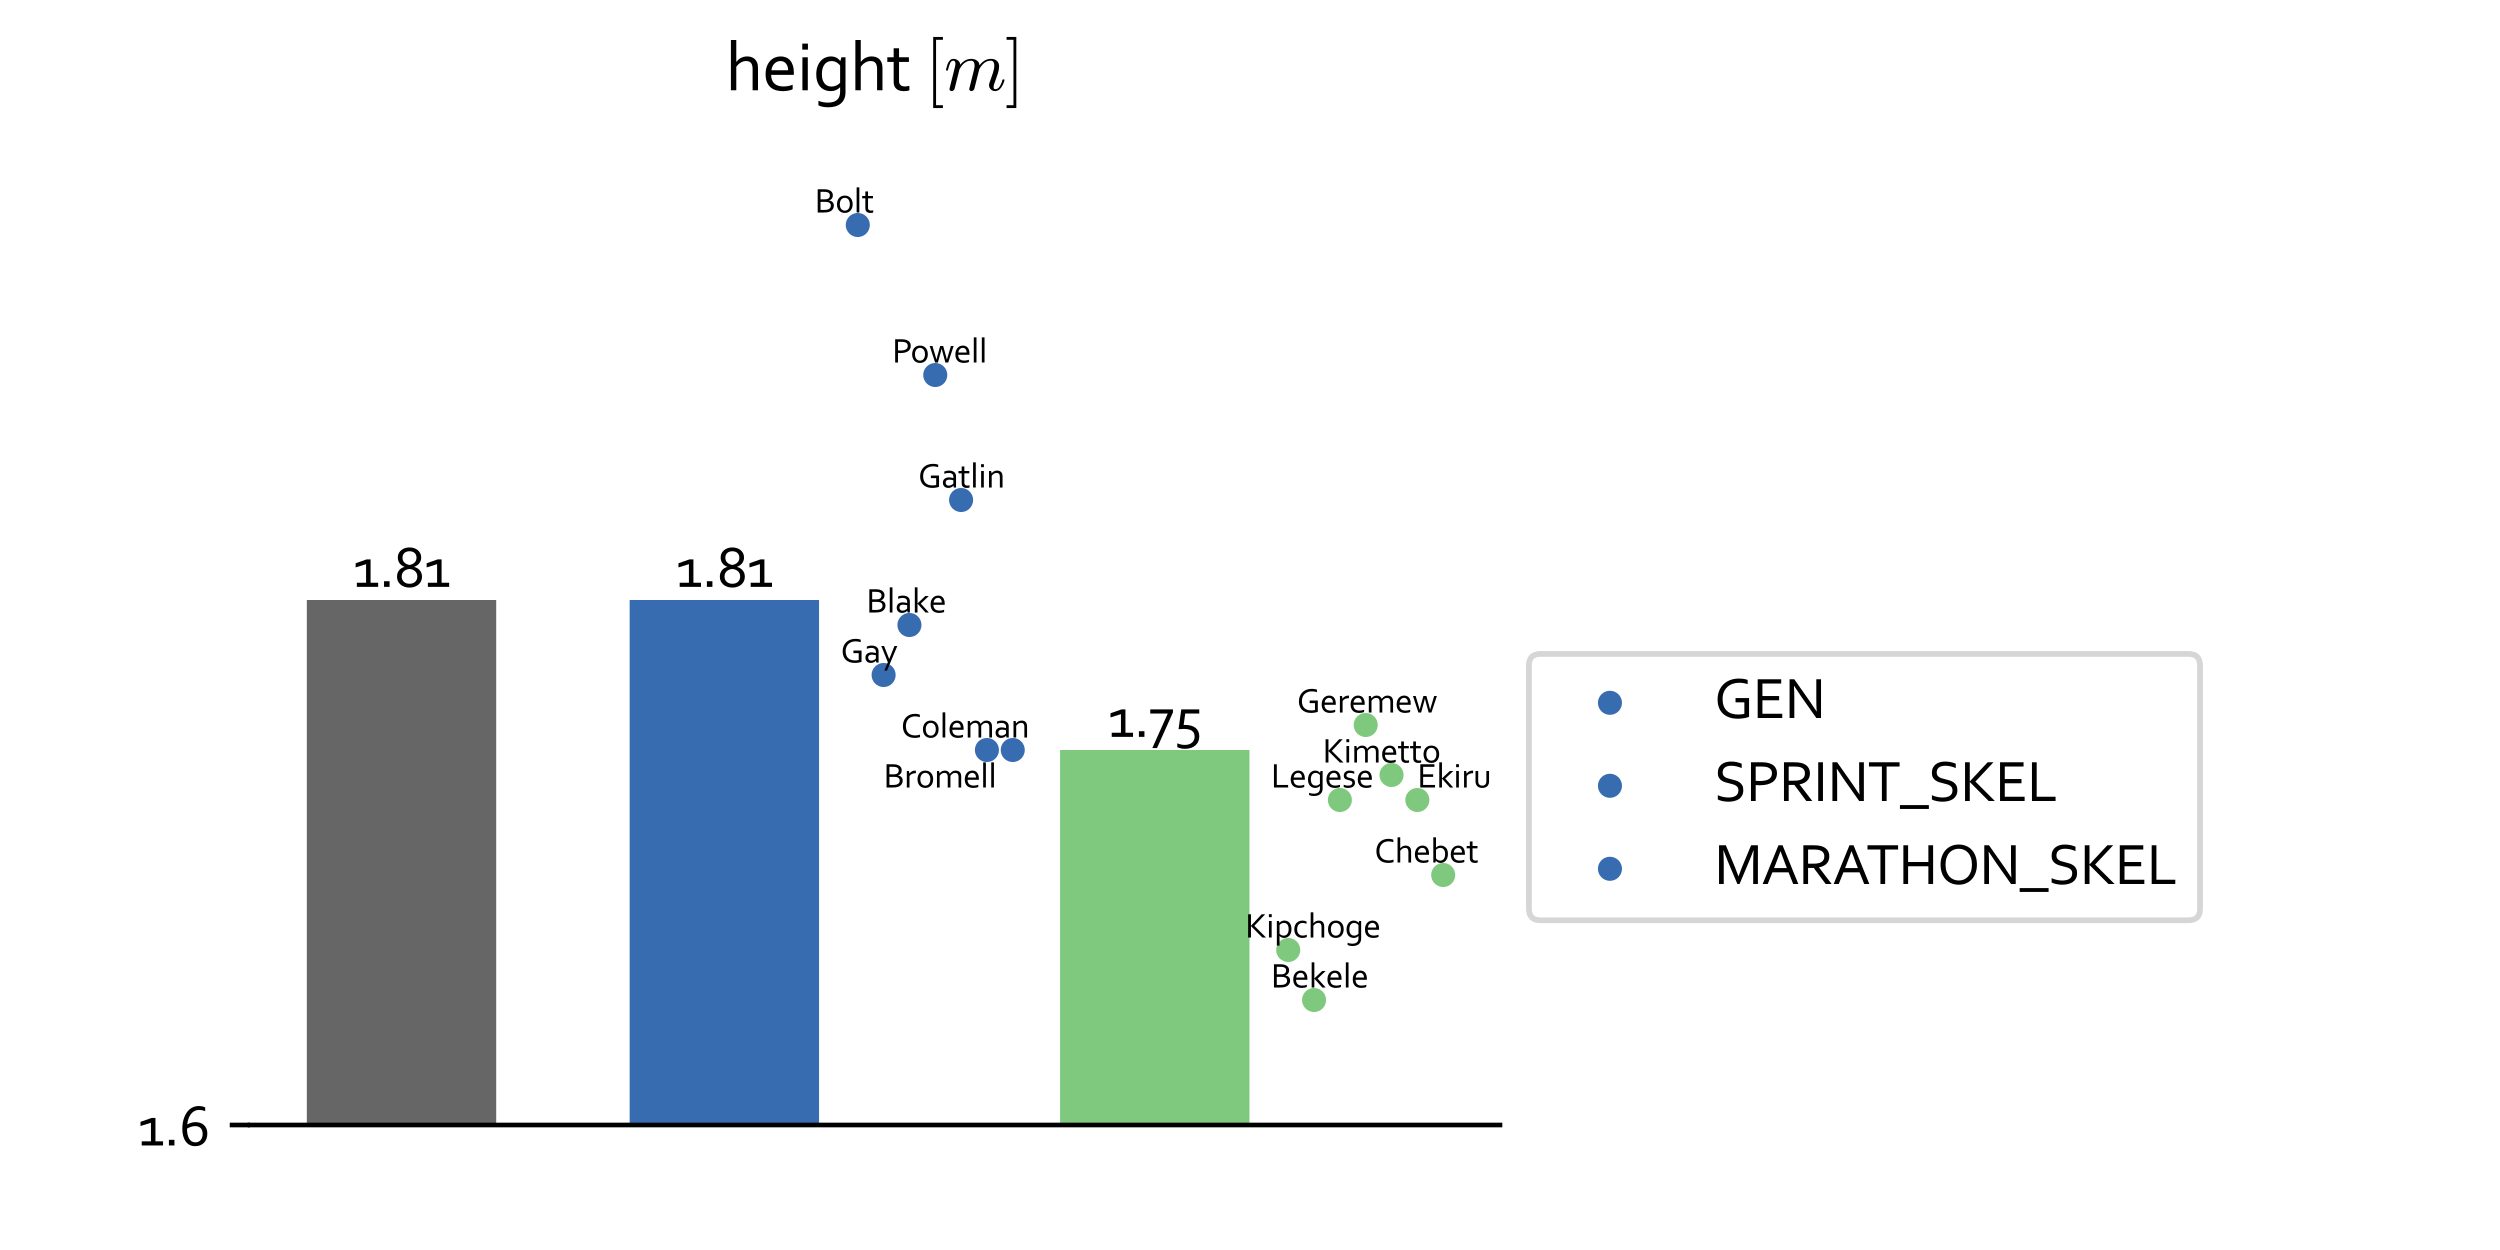 <?xml version="1.0" encoding="utf-8" standalone="no"?>
<!DOCTYPE svg PUBLIC "-//W3C//DTD SVG 1.1//EN"
  "http://www.w3.org/Graphics/SVG/1.1/DTD/svg11.dtd">
<svg xmlns:xlink="http://www.w3.org/1999/xlink" width="432pt" height="216pt" viewBox="0 0 432 216" xmlns="http://www.w3.org/2000/svg" version="1.1">
 <defs>
  <style type="text/css">*{stroke-linejoin: round; stroke-linecap: butt}</style>
 </defs>
 <g id="figure_1">
  <g id="patch_1">
   <path d="M 0 216 
L 432 216 
L 432 0 
L 0 0 
z
" style="fill: #ffffff"/>
  </g>
  <g id="axes_1">
   <g id="patch_2">
    <path d="M 43.2 194.4 
L 259.2 194.4 
L 259.2 21.6 
L 43.2 21.6 
z
" style="fill: #ffffff"/>
   </g>
   <g id="patch_3">
    <path d="M 53.018 885.6 
L 85.745 885.6 
L 85.745 103.68 
L 53.018 103.68 
z
" clip-path="url(#p94daa6c962)" style="fill: #666666"/>
   </g>
   <g id="patch_4">
    <path d="M 108.803 885.6 
L 141.531 885.6 
L 141.531 103.68 
L 108.803 103.68 
z
" clip-path="url(#p94daa6c962)" style="fill: #386cb0"/>
   </g>
   <g id="patch_5">
    <path d="M 183.183 885.6 
L 215.911 885.6 
L 215.911 129.6 
L 183.183 129.6 
z
" clip-path="url(#p94daa6c962)" style="fill: #7fc97f"/>
   </g>
   <g id="PathCollection_1">
    <defs>
     <path id="m677dea4d1e" d="M 0 1.581 
C 0.419 1.581 0.822 1.415 1.118 1.118 
C 1.415 0.822 1.581 0.419 1.581 0 
C 1.581 -0.419 1.415 -0.822 1.118 -1.118 
C 0.822 -1.415 0.419 -1.581 0 -1.581 
C -0.419 -1.581 -0.822 -1.415 -1.118 -1.118 
C -1.415 -0.822 -1.581 -0.419 -1.581 0 
C -1.581 0.419 -1.415 0.822 -1.118 1.118 
C -0.822 1.415 -0.419 1.581 0 1.581 
z
" style="stroke: #386cb0"/>
    </defs>
    <g clip-path="url(#p94daa6c962)">
     <use xlink:href="#m677dea4d1e" x="148.225" y="38.88" style="fill: #386cb0; stroke: #386cb0"/>
    </g>
   </g>
   <g id="PathCollection_2">
    <g clip-path="url(#p94daa6c962)">
     <use xlink:href="#m677dea4d1e" x="152.688" y="116.64" style="fill: #386cb0; stroke: #386cb0"/>
    </g>
   </g>
   <g id="PathCollection_3">
    <g clip-path="url(#p94daa6c962)">
     <use xlink:href="#m677dea4d1e" x="157.15" y="108" style="fill: #386cb0; stroke: #386cb0"/>
    </g>
   </g>
   <g id="PathCollection_4">
    <g clip-path="url(#p94daa6c962)">
     <use xlink:href="#m677dea4d1e" x="161.613" y="64.8" style="fill: #386cb0; stroke: #386cb0"/>
    </g>
   </g>
   <g id="PathCollection_5">
    <g clip-path="url(#p94daa6c962)">
     <use xlink:href="#m677dea4d1e" x="166.076" y="86.4" style="fill: #386cb0; stroke: #386cb0"/>
    </g>
   </g>
   <g id="PathCollection_6">
    <g clip-path="url(#p94daa6c962)">
     <use xlink:href="#m677dea4d1e" x="170.539" y="129.6" style="fill: #386cb0; stroke: #386cb0"/>
    </g>
   </g>
   <g id="PathCollection_7">
    <g clip-path="url(#p94daa6c962)">
     <use xlink:href="#m677dea4d1e" x="175.002" y="129.6" style="fill: #386cb0; stroke: #386cb0"/>
    </g>
   </g>
   <g id="PathCollection_8">
    <defs>
     <path id="m5823c706e9" d="M 0 1.581 
C 0.419 1.581 0.822 1.415 1.118 1.118 
C 1.415 0.822 1.581 0.419 1.581 0 
C 1.581 -0.419 1.415 -0.822 1.118 -1.118 
C 0.822 -1.415 0.419 -1.581 0 -1.581 
C -0.419 -1.581 -0.822 -1.415 -1.118 -1.118 
C -1.415 -0.822 -1.581 -0.419 -1.581 0 
C -1.581 0.419 -1.415 0.822 -1.118 1.118 
C -0.822 1.415 -0.419 1.581 0 1.581 
z
" style="stroke: #7fc97f"/>
    </defs>
    <g clip-path="url(#p94daa6c962)">
     <use xlink:href="#m5823c706e9" x="222.605" y="164.16" style="fill: #7fc97f; stroke: #7fc97f"/>
    </g>
   </g>
   <g id="PathCollection_9">
    <g clip-path="url(#p94daa6c962)">
     <use xlink:href="#m5823c706e9" x="227.068" y="172.8" style="fill: #7fc97f; stroke: #7fc97f"/>
    </g>
   </g>
   <g id="PathCollection_10">
    <g clip-path="url(#p94daa6c962)">
     <use xlink:href="#m5823c706e9" x="231.531" y="138.24" style="fill: #7fc97f; stroke: #7fc97f"/>
    </g>
   </g>
   <g id="PathCollection_11">
    <g clip-path="url(#p94daa6c962)">
     <use xlink:href="#m5823c706e9" x="235.993" y="125.28" style="fill: #7fc97f; stroke: #7fc97f"/>
    </g>
   </g>
   <g id="PathCollection_12">
    <g clip-path="url(#p94daa6c962)">
     <use xlink:href="#m5823c706e9" x="240.456" y="133.92" style="fill: #7fc97f; stroke: #7fc97f"/>
    </g>
   </g>
   <g id="PathCollection_13">
    <g clip-path="url(#p94daa6c962)">
     <use xlink:href="#m5823c706e9" x="244.919" y="138.24" style="fill: #7fc97f; stroke: #7fc97f"/>
    </g>
   </g>
   <g id="PathCollection_14">
    <g clip-path="url(#p94daa6c962)">
     <use xlink:href="#m5823c706e9" x="249.382" y="151.2" style="fill: #7fc97f; stroke: #7fc97f"/>
    </g>
   </g>
   <g id="matplotlib.axis_1"/>
   <g id="matplotlib.axis_2">
    <g id="ytick_1">
     <g id="line2d_1">
      <defs>
       <path id="mbfd9e0dc80" d="M 0 0 
L -3.5 0 
" style="stroke: #000000; stroke-width: 0.8"/>
      </defs>
      <g>
       <use xlink:href="#mbfd9e0dc80" x="43.2" y="194.4" style="stroke: #000000; stroke-width: 0.8"/>
      </g>
     </g>
     <g id="text_1">
      <!-- 1.6 -->
      <g transform="translate(23.831 197.935)scale(0.1 -0.1)">
       <defs>
        <path id="Corbel-31" d="M 1409 447 
L 1409 2453 
L 281 2100 
L 281 2550 
L 1475 2969 
L 1894 2969 
L 1894 447 
L 2713 447 
L 2713 0 
L 413 0 
L 413 447 
L 1409 447 
z
" transform="scale(0.016)"/>
        <path id="Corbel-2e" d="M 547 0 
L 547 609 
L 1144 609 
L 1144 0 
L 547 0 
z
" transform="scale(0.016)"/>
        <path id="Corbel-36" d="M 1763 2519 
Q 2041 2519 2277 2439 
Q 2513 2359 2683 2203 
Q 2853 2047 2948 1817 
Q 3044 1588 3044 1288 
Q 3044 988 2955 736 
Q 2866 484 2697 304 
Q 2528 125 2284 23 
Q 2041 -78 1731 -78 
Q 1403 -78 1145 53 
Q 888 184 709 428 
Q 531 672 437 1019 
Q 344 1366 344 1797 
Q 344 2128 395 2439 
Q 447 2750 548 3023 
Q 650 3297 798 3523 
Q 947 3750 1144 3914 
Q 1341 4078 1584 4168 
Q 1828 4259 2116 4259 
Q 2353 4256 2525 4212 
Q 2697 4169 2813 4113 
L 2813 3706 
Q 2688 3756 2513 3797 
Q 2338 3838 2150 3838 
Q 1925 3838 1714 3745 
Q 1503 3653 1331 3461 
Q 1159 3269 1039 2973 
Q 919 2678 872 2272 
L 884 2272 
Q 1081 2384 1312 2451 
Q 1544 2519 1763 2519 
z
M 1750 334 
Q 1916 334 2059 393 
Q 2203 453 2309 568 
Q 2416 684 2477 854 
Q 2538 1025 2538 1244 
Q 2538 1478 2473 1639 
Q 2409 1800 2298 1900 
Q 2188 2000 2039 2044 
Q 1891 2088 1722 2088 
Q 1500 2088 1269 2009 
Q 1038 1931 850 1819 
Q 847 1444 914 1164 
Q 981 884 1100 700 
Q 1219 516 1386 425 
Q 1553 334 1750 334 
z
" transform="scale(0.016)"/>
       </defs>
       <use xlink:href="#Corbel-31"/>
       <use xlink:href="#Corbel-2e" x="44.824"/>
       <use xlink:href="#Corbel-36" x="71.24"/>
      </g>
     </g>
    </g>
   </g>
   <g id="patch_6">
    <path d="M 43.2 194.4 
L 259.2 194.4 
" style="fill: none; stroke: #000000; stroke-width: 0.8; stroke-linejoin: miter; stroke-linecap: square"/>
   </g>
   <g id="text_2">
    <!-- 1.81 -->
    <g transform="translate(61.004 101.41)scale(0.1 -0.1)">
     <defs>
      <path id="Corbel-38" d="M 1647 -78 
Q 1344 -78 1095 11 
Q 847 100 669 256 
Q 491 413 394 627 
Q 297 841 297 1091 
Q 297 1322 362 1500 
Q 428 1678 539 1809 
Q 650 1941 798 2027 
Q 947 2113 1113 2153 
L 1113 2166 
Q 956 2219 823 2309 
Q 691 2400 592 2526 
Q 494 2653 439 2814 
Q 384 2975 384 3169 
Q 384 3434 490 3637 
Q 597 3841 773 3980 
Q 950 4119 1176 4189 
Q 1403 4259 1647 4259 
Q 1891 4259 2117 4189 
Q 2344 4119 2520 3980 
Q 2697 3841 2803 3637 
Q 2909 3434 2909 3169 
Q 2909 2975 2848 2814 
Q 2788 2653 2684 2526 
Q 2581 2400 2443 2309 
Q 2306 2219 2150 2166 
L 2150 2153 
Q 2316 2113 2469 2027 
Q 2622 1941 2739 1809 
Q 2856 1678 2926 1500 
Q 2997 1322 2997 1091 
Q 2997 841 2900 627 
Q 2803 413 2625 256 
Q 2447 100 2198 11 
Q 1950 -78 1647 -78 
z
M 1647 3847 
Q 1484 3847 1345 3801 
Q 1206 3756 1104 3667 
Q 1003 3578 947 3450 
Q 891 3322 891 3153 
Q 891 2834 1089 2634 
Q 1288 2434 1647 2363 
Q 2006 2434 2204 2634 
Q 2403 2834 2403 3153 
Q 2403 3322 2347 3450 
Q 2291 3578 2189 3667 
Q 2088 3756 1950 3801 
Q 1813 3847 1647 3847 
z
M 1647 1934 
Q 1472 1916 1319 1858 
Q 1166 1800 1050 1698 
Q 934 1597 868 1450 
Q 803 1303 803 1106 
Q 803 928 867 784 
Q 931 641 1043 541 
Q 1156 441 1311 387 
Q 1466 334 1647 334 
Q 1831 334 1986 387 
Q 2141 441 2253 541 
Q 2366 641 2428 784 
Q 2491 928 2491 1106 
Q 2491 1303 2425 1450 
Q 2359 1597 2243 1698 
Q 2128 1800 1975 1858 
Q 1822 1916 1647 1934 
z
" transform="scale(0.016)"/>
     </defs>
     <use xlink:href="#Corbel-31"/>
     <use xlink:href="#Corbel-2e" x="44.824"/>
     <use xlink:href="#Corbel-38" x="71.24"/>
     <use xlink:href="#Corbel-31" x="122.705"/>
    </g>
   </g>
   <g id="text_3">
    <!-- 1.81 -->
    <g transform="translate(116.79 101.41)scale(0.1 -0.1)">
     <use xlink:href="#Corbel-31"/>
     <use xlink:href="#Corbel-2e" x="44.824"/>
     <use xlink:href="#Corbel-38" x="71.24"/>
     <use xlink:href="#Corbel-31" x="122.705"/>
    </g>
   </g>
   <g id="text_4">
    <!-- 1.75 -->
    <g transform="translate(191.446 127.33)scale(0.1 -0.1)">
     <defs>
      <path id="Corbel-37" d="M 122 2522 
L 122 2969 
L 2572 2969 
L 2572 2644 
L 850 -1209 
L 344 -1209 
L 2013 2522 
L 122 2522 
z
" transform="scale(0.016)"/>
      <path id="Corbel-35" d="M 2744 41 
Q 2744 -247 2639 -490 
Q 2534 -734 2336 -912 
Q 2138 -1091 1853 -1191 
Q 1569 -1291 1206 -1291 
Q 969 -1291 753 -1245 
Q 538 -1200 366 -1106 
L 366 -694 
Q 597 -797 803 -833 
Q 1009 -869 1184 -869 
Q 1450 -869 1647 -798 
Q 1844 -728 1975 -606 
Q 2106 -484 2172 -323 
Q 2238 -163 2238 16 
Q 2238 231 2170 389 
Q 2103 547 1959 651 
Q 1816 756 1591 807 
Q 1366 859 1047 859 
Q 822 859 503 828 
L 800 2969 
L 2741 2969 
L 2741 2522 
L 1228 2522 
L 1053 1281 
Q 1163 1288 1228 1288 
Q 1594 1288 1876 1203 
Q 2159 1119 2351 959 
Q 2544 800 2644 569 
Q 2744 338 2744 41 
z
" transform="scale(0.016)"/>
     </defs>
     <use xlink:href="#Corbel-31"/>
     <use xlink:href="#Corbel-2e" x="44.824"/>
     <use xlink:href="#Corbel-37" x="71.24"/>
     <use xlink:href="#Corbel-35" x="114.014"/>
    </g>
   </g>
   <g id="text_5">
    <!-- Bolt -->
    <g transform="translate(140.787 36.72)scale(0.06 -0.06)">
     <defs>
      <path id="Corbel-42" d="M 2594 2163 
Q 2788 2134 2942 2059 
Q 3097 1984 3208 1867 
Q 3319 1750 3378 1589 
Q 3438 1428 3438 1222 
Q 3438 1075 3394 914 
Q 3350 753 3248 601 
Q 3147 450 2983 322 
Q 2819 194 2575 113 
Q 2388 50 2159 25 
Q 1931 0 1613 0 
L 531 0 
L 531 4181 
L 1575 4181 
Q 1719 4181 1836 4176 
Q 1953 4172 2051 4162 
Q 2150 4153 2234 4139 
Q 2319 4125 2394 4106 
Q 2591 4053 2752 3961 
Q 2913 3869 3025 3741 
Q 3138 3613 3198 3450 
Q 3259 3288 3259 3097 
Q 3259 2944 3223 2803 
Q 3188 2663 3108 2544 
Q 3028 2425 2901 2331 
Q 2775 2238 2594 2175 
L 2594 2163 
z
M 1816 2372 
Q 1966 2372 2075 2386 
Q 2184 2400 2272 2428 
Q 2506 2506 2614 2672 
Q 2722 2838 2722 3063 
Q 2722 3294 2609 3441 
Q 2497 3588 2256 3659 
Q 2138 3694 1981 3708 
Q 1825 3722 1613 3722 
L 1041 3722 
L 1041 2372 
L 1816 2372 
z
M 1041 1913 
L 1041 459 
L 1656 459 
Q 1875 459 2062 479 
Q 2250 500 2381 544 
Q 2525 591 2625 664 
Q 2725 738 2786 827 
Q 2847 916 2873 1016 
Q 2900 1116 2900 1219 
Q 2900 1338 2872 1442 
Q 2844 1547 2780 1630 
Q 2716 1713 2611 1775 
Q 2506 1838 2350 1872 
Q 2256 1894 2136 1903 
Q 2016 1913 1838 1913 
L 1041 1913 
z
" transform="scale(0.016)"/>
      <path id="Corbel-6f" d="M 2609 1481 
Q 2609 1756 2542 1970 
Q 2475 2184 2354 2332 
Q 2234 2481 2068 2557 
Q 1903 2634 1706 2634 
Q 1509 2634 1343 2557 
Q 1178 2481 1058 2332 
Q 938 2184 870 1970 
Q 803 1756 803 1481 
Q 803 1209 870 995 
Q 938 781 1059 634 
Q 1181 488 1347 411 
Q 1513 334 1709 334 
Q 1906 334 2070 411 
Q 2234 488 2354 634 
Q 2475 781 2542 995 
Q 2609 1209 2609 1481 
z
M 3116 1481 
Q 3116 1131 3016 843 
Q 2916 556 2733 351 
Q 2550 147 2290 34 
Q 2031 -78 1709 -78 
Q 1378 -78 1117 34 
Q 856 147 673 351 
Q 491 556 394 843 
Q 297 1131 297 1481 
Q 297 1834 397 2121 
Q 497 2409 680 2615 
Q 863 2822 1123 2934 
Q 1384 3047 1706 3047 
Q 2034 3047 2296 2934 
Q 2559 2822 2740 2615 
Q 2922 2409 3019 2121 
Q 3116 1834 3116 1481 
z
" transform="scale(0.016)"/>
      <path id="Corbel-6c" d="M 500 0 
L 500 4525 
L 984 4525 
L 984 0 
L 500 0 
z
" transform="scale(0.016)"/>
      <path id="Corbel-74" d="M 2034 -6 
Q 1972 -31 1844 -53 
Q 1716 -75 1538 -78 
Q 1303 -78 1131 -20 
Q 959 38 845 145 
Q 731 253 675 406 
Q 619 559 619 747 
L 619 2553 
L 47 2553 
L 47 2969 
L 619 2969 
L 619 3781 
L 1103 3781 
L 1103 2969 
L 1991 2969 
L 1991 2553 
L 1103 2553 
L 1103 822 
Q 1103 719 1133 631 
Q 1163 544 1227 480 
Q 1291 416 1391 380 
Q 1491 344 1631 344 
Q 1728 344 1836 359 
Q 1944 375 2034 400 
L 2034 -6 
z
" transform="scale(0.016)"/>
     </defs>
     <use xlink:href="#Corbel-42"/>
     <use xlink:href="#Corbel-6f" x="59.326"/>
     <use xlink:href="#Corbel-6c" x="112.646"/>
     <use xlink:href="#Corbel-74" x="135.84"/>
    </g>
   </g>
   <g id="text_6">
    <!-- Gay -->
    <g transform="translate(145.25 114.48)scale(0.06 -0.06)">
     <defs>
      <path id="Corbel-47" d="M 3266 1691 
L 2313 1691 
L 2313 2150 
L 3775 2150 
L 3775 128 
Q 3709 94 3582 58 
Q 3456 22 3293 -9 
Q 3131 -41 2945 -59 
Q 2759 -78 2578 -78 
Q 2041 -78 1630 69 
Q 1219 216 941 484 
Q 663 753 519 1137 
Q 375 1522 375 1994 
Q 375 2506 542 2925 
Q 709 3344 1014 3641 
Q 1319 3938 1742 4098 
Q 2166 4259 2675 4259 
Q 2813 4259 2950 4248 
Q 3088 4238 3213 4217 
Q 3338 4197 3444 4169 
Q 3550 4141 3622 4109 
L 3622 3659 
Q 3434 3722 3190 3764 
Q 2947 3806 2703 3806 
Q 2347 3806 2023 3698 
Q 1700 3591 1453 3372 
Q 1206 3153 1059 2823 
Q 913 2494 913 2050 
Q 913 1616 1033 1300 
Q 1153 984 1373 778 
Q 1594 572 1908 473 
Q 2222 375 2606 375 
Q 2784 375 2957 394 
Q 3131 413 3266 447 
L 3266 1691 
z
" transform="scale(0.016)"/>
      <path id="Corbel-61" d="M 2206 328 
L 2194 328 
Q 2134 253 2043 179 
Q 1953 106 1834 48 
Q 1716 -9 1575 -43 
Q 1434 -78 1275 -78 
Q 1059 -78 879 -14 
Q 700 50 570 173 
Q 441 297 369 475 
Q 297 653 297 878 
Q 297 1100 376 1275 
Q 456 1450 600 1572 
Q 744 1694 945 1759 
Q 1147 1825 1391 1825 
Q 1622 1822 1819 1784 
Q 2016 1747 2169 1691 
L 2181 1691 
L 2181 1897 
Q 2181 2019 2165 2112 
Q 2150 2206 2113 2278 
Q 2031 2428 1853 2526 
Q 1675 2625 1372 2625 
Q 1147 2625 948 2583 
Q 750 2541 553 2466 
L 553 2872 
Q 628 2909 729 2942 
Q 831 2975 943 2998 
Q 1056 3022 1181 3034 
Q 1306 3047 1431 3047 
Q 1881 3047 2167 2887 
Q 2453 2728 2578 2466 
Q 2625 2366 2645 2245 
Q 2666 2125 2666 1981 
L 2666 0 
L 2259 0 
L 2206 328 
z
M 2181 1303 
Q 2047 1341 1862 1375 
Q 1678 1409 1456 1413 
Q 1147 1413 972 1281 
Q 797 1150 797 878 
Q 797 741 840 637 
Q 884 534 961 467 
Q 1038 400 1142 367 
Q 1247 334 1366 334 
Q 1522 334 1656 379 
Q 1791 425 1895 487 
Q 2000 550 2073 612 
Q 2147 675 2181 709 
L 2181 1303 
z
" transform="scale(0.016)"/>
      <path id="Corbel-79" d="M 94 2969 
L 591 2969 
L 1513 641 
L 1531 641 
L 2466 2969 
L 2975 2969 
L 1122 -1453 
L 641 -1453 
L 1275 59 
L 94 2969 
z
" transform="scale(0.016)"/>
     </defs>
     <use xlink:href="#Corbel-47"/>
     <use xlink:href="#Corbel-61" x="66.797"/>
     <use xlink:href="#Corbel-79" x="115.771"/>
    </g>
   </g>
   <g id="text_7">
    <!-- Blake -->
    <g transform="translate(149.712 105.84)scale(0.06 -0.06)">
     <defs>
      <path id="Corbel-6b" d="M 2391 2969 
L 3022 2969 
L 1572 1603 
L 3019 0 
L 2416 0 
L 991 1581 
L 984 1581 
L 984 0 
L 500 0 
L 500 4525 
L 984 4525 
L 984 1644 
L 991 1644 
L 2391 2969 
z
" transform="scale(0.016)"/>
      <path id="Corbel-65" d="M 1631 2631 
Q 1466 2631 1323 2565 
Q 1181 2500 1075 2387 
Q 969 2275 903 2123 
Q 838 1972 822 1800 
L 2322 1800 
Q 2322 1975 2276 2126 
Q 2231 2278 2143 2390 
Q 2056 2503 1928 2567 
Q 1800 2631 1631 2631 
z
M 1897 344 
Q 2138 344 2336 383 
Q 2534 422 2731 494 
L 2731 91 
Q 2572 13 2337 -32 
Q 2103 -78 1834 -78 
Q 1516 -78 1236 3 
Q 956 84 747 265 
Q 538 447 417 739 
Q 297 1031 297 1444 
Q 297 1850 409 2148 
Q 522 2447 709 2647 
Q 897 2847 1140 2947 
Q 1384 3047 1650 3047 
Q 1900 3047 2117 2964 
Q 2334 2881 2493 2703 
Q 2653 2525 2745 2244 
Q 2838 1963 2838 1569 
Q 2838 1531 2838 1504 
Q 2838 1478 2834 1384 
L 797 1384 
Q 797 1100 883 901 
Q 969 703 1117 579 
Q 1266 456 1466 400 
Q 1666 344 1897 344 
z
" transform="scale(0.016)"/>
     </defs>
     <use xlink:href="#Corbel-42"/>
     <use xlink:href="#Corbel-6c" x="59.326"/>
     <use xlink:href="#Corbel-61" x="82.52"/>
     <use xlink:href="#Corbel-6b" x="131.494"/>
     <use xlink:href="#Corbel-65" x="180.176"/>
    </g>
   </g>
   <g id="text_8">
    <!-- Powell -->
    <g transform="translate(154.175 62.64)scale(0.06 -0.06)">
     <defs>
      <path id="Corbel-50" d="M 1041 0 
L 531 0 
L 531 4181 
L 1691 4181 
Q 1950 4181 2170 4150 
Q 2391 4119 2575 4053 
Q 2950 3919 3144 3651 
Q 3338 3384 3338 2994 
Q 3338 2675 3211 2433 
Q 3084 2191 2843 2028 
Q 2603 1866 2258 1783 
Q 1913 1700 1475 1700 
Q 1266 1700 1041 1719 
L 1041 0 
z
M 1041 2184 
Q 1144 2172 1256 2165 
Q 1369 2159 1469 2159 
Q 1828 2159 2081 2215 
Q 2334 2272 2493 2380 
Q 2653 2488 2725 2642 
Q 2797 2797 2797 2994 
Q 2797 3238 2680 3394 
Q 2563 3550 2347 3631 
Q 2213 3681 2038 3701 
Q 1863 3722 1631 3722 
L 1041 3722 
L 1041 2184 
z
" transform="scale(0.016)"/>
      <path id="Corbel-77" d="M 2269 2478 
Q 2172 2069 2088 1772 
L 1600 0 
L 1103 0 
L 125 2969 
L 616 2969 
L 1166 1119 
Q 1275 753 1331 534 
L 1344 534 
Q 1394 759 1509 1184 
L 2006 2969 
L 2550 2969 
L 3047 1184 
Q 3147 822 3213 534 
L 3225 534 
Q 3300 822 3391 1119 
L 3941 2969 
L 4431 2969 
L 3453 0 
L 2950 0 
L 2463 1772 
Q 2375 2088 2281 2478 
L 2269 2478 
z
" transform="scale(0.016)"/>
     </defs>
     <use xlink:href="#Corbel-50"/>
     <use xlink:href="#Corbel-6f" x="52.656"/>
     <use xlink:href="#Corbel-77" x="105.977"/>
     <use xlink:href="#Corbel-65" x="177.168"/>
     <use xlink:href="#Corbel-6c" x="226.924"/>
     <use xlink:href="#Corbel-6c" x="250.117"/>
    </g>
   </g>
   <g id="text_9">
    <!-- Gatlin -->
    <g transform="translate(158.638 84.24)scale(0.06 -0.06)">
     <defs>
      <path id="Corbel-69" d="M 500 0 
L 500 2969 
L 984 2969 
L 984 0 
L 500 0 
z
M 488 3659 
L 488 4200 
L 997 4200 
L 997 3659 
L 488 3659 
z
" transform="scale(0.016)"/>
      <path id="Corbel-6e" d="M 938 2556 
L 947 2556 
Q 1028 2659 1126 2748 
Q 1225 2838 1347 2905 
Q 1469 2972 1614 3009 
Q 1759 3047 1931 3047 
Q 2134 3047 2312 2990 
Q 2491 2934 2622 2809 
Q 2753 2684 2829 2482 
Q 2906 2281 2906 1988 
L 2906 0 
L 2422 0 
L 2422 1909 
Q 2422 2294 2273 2462 
Q 2125 2631 1841 2631 
Q 1591 2631 1356 2492 
Q 1122 2353 953 2109 
L 953 0 
L 469 0 
L 469 2969 
L 844 2969 
L 938 2556 
z
" transform="scale(0.016)"/>
     </defs>
     <use xlink:href="#Corbel-47"/>
     <use xlink:href="#Corbel-61" x="66.797"/>
     <use xlink:href="#Corbel-74" x="115.771"/>
     <use xlink:href="#Corbel-6c" x="150.488"/>
     <use xlink:href="#Corbel-69" x="173.682"/>
     <use xlink:href="#Corbel-6e" x="196.875"/>
    </g>
   </g>
   <g id="text_10">
    <!-- Coleman -->
    <g transform="translate(155.663 127.44)scale(0.06 -0.06)">
     <defs>
      <path id="Corbel-43" d="M 2563 3806 
Q 2216 3806 1914 3695 
Q 1613 3584 1391 3364 
Q 1169 3144 1041 2817 
Q 913 2491 913 2056 
Q 913 1625 1031 1308 
Q 1150 991 1369 783 
Q 1588 575 1895 475 
Q 2203 375 2581 375 
Q 2684 375 2800 386 
Q 2916 397 3033 417 
Q 3150 438 3261 464 
Q 3372 491 3459 522 
L 3459 72 
Q 3275 0 3031 -39 
Q 2788 -78 2531 -78 
Q 2009 -78 1606 67 
Q 1203 213 929 484 
Q 656 756 515 1148 
Q 375 1541 375 2038 
Q 375 2525 523 2934 
Q 672 3344 951 3637 
Q 1231 3931 1629 4095 
Q 2028 4259 2525 4259 
Q 2656 4259 2784 4248 
Q 2913 4238 3030 4217 
Q 3147 4197 3247 4169 
Q 3347 4141 3419 4109 
L 3419 3659 
Q 3231 3722 3009 3764 
Q 2788 3806 2563 3806 
z
" transform="scale(0.016)"/>
      <path id="Corbel-6d" d="M 2894 0 
L 2409 0 
L 2409 1909 
Q 2409 2103 2367 2239 
Q 2325 2375 2245 2462 
Q 2166 2550 2055 2590 
Q 1944 2631 1806 2631 
Q 1547 2631 1334 2492 
Q 1122 2353 953 2109 
L 953 0 
L 469 0 
L 469 2969 
L 844 2969 
L 938 2556 
L 947 2556 
Q 1028 2659 1123 2748 
Q 1219 2838 1336 2905 
Q 1453 2972 1593 3009 
Q 1734 3047 1900 3047 
Q 2231 3047 2450 2887 
Q 2669 2728 2788 2453 
L 2800 2453 
Q 2997 2731 3250 2889 
Q 3503 3047 3841 3047 
Q 3997 3047 4172 3003 
Q 4347 2959 4494 2842 
Q 4641 2725 4737 2519 
Q 4834 2313 4834 1988 
L 4834 0 
L 4353 0 
L 4353 1909 
Q 4353 2103 4311 2239 
Q 4269 2375 4189 2462 
Q 4109 2550 3998 2590 
Q 3888 2631 3750 2631 
Q 3491 2631 3277 2492 
Q 3063 2353 2894 2109 
L 2894 0 
z
" transform="scale(0.016)"/>
     </defs>
     <use xlink:href="#Corbel-43"/>
     <use xlink:href="#Corbel-6f" x="58.936"/>
     <use xlink:href="#Corbel-6c" x="112.256"/>
     <use xlink:href="#Corbel-65" x="135.449"/>
     <use xlink:href="#Corbel-6d" x="185.205"/>
     <use xlink:href="#Corbel-61" x="268.066"/>
     <use xlink:href="#Corbel-6e" x="317.041"/>
    </g>
   </g>
   <g id="text_11">
    <!-- Bromell -->
    <g transform="translate(152.688 136.08)scale(0.06 -0.06)">
     <defs>
      <path id="Corbel-72" d="M 2097 2575 
L 2059 2575 
Q 1888 2575 1722 2544 
Q 1556 2513 1411 2448 
Q 1266 2384 1148 2290 
Q 1031 2197 953 2069 
L 953 0 
L 469 0 
L 469 2969 
L 844 2969 
L 938 2497 
L 947 2497 
Q 1019 2613 1123 2713 
Q 1228 2813 1359 2888 
Q 1491 2963 1647 3005 
Q 1803 3047 1975 3047 
Q 2006 3047 2039 3045 
Q 2072 3044 2097 3041 
L 2097 2575 
z
" transform="scale(0.016)"/>
     </defs>
     <use xlink:href="#Corbel-42"/>
     <use xlink:href="#Corbel-72" x="59.326"/>
     <use xlink:href="#Corbel-6f" x="92.822"/>
     <use xlink:href="#Corbel-6d" x="146.143"/>
     <use xlink:href="#Corbel-65" x="229.004"/>
     <use xlink:href="#Corbel-6c" x="278.76"/>
     <use xlink:href="#Corbel-6c" x="301.953"/>
    </g>
   </g>
   <g id="text_12">
    <!-- Kipchoge -->
    <g transform="translate(215.167 162)scale(0.06 -0.06)">
     <defs>
      <path id="Corbel-4b" d="M 531 0 
L 531 4181 
L 1041 4181 
L 1041 2116 
L 1047 2116 
L 2969 4181 
L 3597 4181 
L 1647 2100 
L 3747 0 
L 3084 0 
L 1047 2047 
L 1041 2047 
L 1041 0 
L 531 0 
z
" transform="scale(0.016)"/>
      <path id="Corbel-70" d="M 2594 1513 
Q 2594 1772 2539 1978 
Q 2484 2184 2375 2329 
Q 2266 2475 2106 2553 
Q 1947 2631 1738 2631 
Q 1588 2631 1464 2590 
Q 1341 2550 1241 2487 
Q 1141 2425 1069 2353 
Q 997 2281 953 2225 
L 953 672 
Q 1106 516 1301 425 
Q 1497 334 1722 334 
Q 1859 334 2012 386 
Q 2166 438 2295 570 
Q 2425 703 2509 931 
Q 2594 1159 2594 1513 
z
M 3100 1519 
Q 3100 1209 3039 970 
Q 2978 731 2878 553 
Q 2778 375 2643 254 
Q 2509 134 2365 60 
Q 2222 -13 2073 -45 
Q 1925 -78 1794 -78 
Q 1522 -78 1322 11 
Q 1122 100 963 275 
L 953 275 
L 953 -1453 
L 469 -1453 
L 469 2969 
L 834 2969 
L 938 2631 
L 947 2631 
Q 988 2694 1052 2753 
Q 1116 2813 1223 2880 
Q 1331 2947 1482 2997 
Q 1634 3047 1813 3047 
Q 2063 3047 2295 2962 
Q 2528 2878 2706 2693 
Q 2884 2509 2992 2220 
Q 3100 1931 3100 1519 
z
" transform="scale(0.016)"/>
      <path id="Corbel-63" d="M 1744 3047 
Q 1959 3047 2156 3001 
Q 2353 2956 2494 2875 
L 2494 2472 
Q 2297 2547 2131 2584 
Q 1966 2622 1794 2622 
Q 1613 2622 1434 2562 
Q 1256 2503 1115 2367 
Q 975 2231 889 2007 
Q 803 1784 803 1453 
Q 803 1213 867 1009 
Q 931 806 1057 657 
Q 1184 509 1375 426 
Q 1566 344 1816 344 
Q 1997 344 2181 383 
Q 2366 422 2541 494 
L 2541 91 
Q 2488 59 2402 28 
Q 2316 -3 2212 -26 
Q 2109 -50 1993 -64 
Q 1878 -78 1763 -78 
Q 1463 -78 1195 12 
Q 928 103 728 290 
Q 528 478 412 765 
Q 297 1053 297 1447 
Q 297 1741 358 1975 
Q 419 2209 525 2387 
Q 631 2566 773 2691 
Q 916 2816 1077 2895 
Q 1238 2975 1409 3011 
Q 1581 3047 1744 3047 
z
" transform="scale(0.016)"/>
      <path id="Corbel-68" d="M 984 2563 
L 994 2563 
Q 1075 2666 1175 2755 
Q 1275 2844 1397 2908 
Q 1519 2972 1659 3009 
Q 1800 3047 1963 3047 
Q 2131 3047 2300 3001 
Q 2469 2956 2612 2840 
Q 2756 2725 2847 2519 
Q 2938 2313 2938 1988 
L 2938 0 
L 2453 0 
L 2453 1909 
Q 2453 2269 2317 2450 
Q 2181 2631 1872 2631 
Q 1616 2631 1384 2492 
Q 1153 2353 984 2109 
L 984 0 
L 500 0 
L 500 4525 
L 984 4525 
L 984 2563 
z
" transform="scale(0.016)"/>
      <path id="Corbel-67" d="M 803 1466 
Q 803 1116 887 894 
Q 972 672 1101 548 
Q 1231 425 1384 379 
Q 1538 334 1675 334 
Q 1900 334 2097 425 
Q 2294 516 2444 672 
L 2444 2225 
Q 2403 2281 2331 2353 
Q 2259 2425 2164 2486 
Q 2069 2547 1947 2589 
Q 1825 2631 1681 2631 
Q 1466 2631 1302 2545 
Q 1138 2459 1027 2306 
Q 916 2153 859 1939 
Q 803 1725 803 1466 
z
M 1619 3047 
Q 1813 3044 1956 2997 
Q 2100 2950 2203 2879 
Q 2306 2809 2367 2740 
Q 2428 2672 2450 2631 
L 2463 2631 
L 2563 2969 
L 2928 2969 
L 2928 -175 
Q 2928 -519 2815 -773 
Q 2703 -1028 2500 -1197 
Q 2297 -1366 2011 -1448 
Q 1725 -1531 1378 -1531 
Q 1084 -1531 853 -1479 
Q 622 -1428 491 -1356 
L 491 -947 
Q 597 -991 697 -1020 
Q 797 -1050 903 -1070 
Q 1009 -1091 1120 -1100 
Q 1231 -1109 1366 -1109 
Q 1888 -1109 2166 -865 
Q 2444 -622 2444 -122 
L 2444 275 
L 2434 275 
Q 2275 100 2064 11 
Q 1853 -78 1581 -78 
Q 1456 -78 1312 -50 
Q 1169 -22 1025 45 
Q 881 113 750 223 
Q 619 334 519 501 
Q 419 669 358 897 
Q 297 1125 297 1425 
Q 297 1841 409 2145 
Q 522 2450 706 2650 
Q 891 2850 1128 2948 
Q 1366 3047 1619 3047 
z
" transform="scale(0.016)"/>
     </defs>
     <use xlink:href="#Corbel-4b"/>
     <use xlink:href="#Corbel-69" x="60.498"/>
     <use xlink:href="#Corbel-70" x="83.691"/>
     <use xlink:href="#Corbel-63" x="136.768"/>
     <use xlink:href="#Corbel-68" x="180.615"/>
     <use xlink:href="#Corbel-6f" x="233.838"/>
     <use xlink:href="#Corbel-67" x="287.158"/>
     <use xlink:href="#Corbel-65" x="340.234"/>
    </g>
   </g>
   <g id="text_13">
    <!-- Bekele -->
    <g transform="translate(219.63 170.64)scale(0.06 -0.06)">
     <use xlink:href="#Corbel-42"/>
     <use xlink:href="#Corbel-65" x="59.326"/>
     <use xlink:href="#Corbel-6b" x="109.082"/>
     <use xlink:href="#Corbel-65" x="157.764"/>
     <use xlink:href="#Corbel-6c" x="207.52"/>
     <use xlink:href="#Corbel-65" x="230.713"/>
    </g>
   </g>
   <g id="text_14">
    <!-- Legese -->
    <g transform="translate(219.63 136.08)scale(0.06 -0.06)">
     <defs>
      <path id="Corbel-4c" d="M 1041 4181 
L 1041 459 
L 3081 459 
L 3081 0 
L 531 0 
L 531 4181 
L 1041 4181 
z
" transform="scale(0.016)"/>
      <path id="Corbel-73" d="M 781 2178 
Q 781 2056 834 1978 
Q 888 1900 977 1851 
Q 1066 1803 1183 1772 
Q 1300 1741 1425 1716 
Q 1597 1678 1750 1633 
Q 1903 1588 2033 1497 
Q 2163 1406 2242 1251 
Q 2322 1097 2322 850 
Q 2322 625 2234 451 
Q 2147 278 1987 161 
Q 1828 44 1606 -17 
Q 1384 -78 1119 -78 
Q 956 -78 823 -61 
Q 691 -44 589 -17 
Q 488 9 416 37 
Q 344 66 297 91 
L 297 497 
Q 484 422 668 378 
Q 853 334 1075 334 
Q 1250 334 1390 365 
Q 1531 397 1632 458 
Q 1734 519 1789 611 
Q 1844 703 1844 825 
Q 1844 950 1794 1031 
Q 1744 1113 1659 1166 
Q 1575 1219 1464 1253 
Q 1353 1288 1231 1316 
Q 1072 1350 908 1397 
Q 744 1444 609 1528 
Q 475 1613 392 1758 
Q 309 1903 309 2131 
Q 309 2366 393 2537 
Q 478 2709 622 2821 
Q 766 2934 956 2990 
Q 1147 3047 1359 3047 
Q 1606 3047 1817 3000 
Q 2028 2953 2200 2881 
L 2200 2469 
Q 2013 2541 1820 2586 
Q 1628 2631 1425 2634 
Q 1253 2634 1131 2600 
Q 1009 2566 931 2505 
Q 853 2444 817 2361 
Q 781 2278 781 2178 
z
" transform="scale(0.016)"/>
     </defs>
     <use xlink:href="#Corbel-4c"/>
     <use xlink:href="#Corbel-65" x="52.051"/>
     <use xlink:href="#Corbel-67" x="101.807"/>
     <use xlink:href="#Corbel-65" x="154.883"/>
     <use xlink:href="#Corbel-73" x="204.639"/>
     <use xlink:href="#Corbel-65" x="245.068"/>
    </g>
   </g>
   <g id="text_15">
    <!-- Geremew -->
    <g transform="translate(224.093 123.12)scale(0.06 -0.06)">
     <use xlink:href="#Corbel-47"/>
     <use xlink:href="#Corbel-65" x="66.797"/>
     <use xlink:href="#Corbel-72" x="116.553"/>
     <use xlink:href="#Corbel-65" x="150.049"/>
     <use xlink:href="#Corbel-6d" x="199.805"/>
     <use xlink:href="#Corbel-65" x="282.666"/>
     <use xlink:href="#Corbel-77" x="332.422"/>
    </g>
   </g>
   <g id="text_16">
    <!-- Kimetto -->
    <g transform="translate(228.555 131.76)scale(0.06 -0.06)">
     <use xlink:href="#Corbel-4b"/>
     <use xlink:href="#Corbel-69" x="60.498"/>
     <use xlink:href="#Corbel-6d" x="83.691"/>
     <use xlink:href="#Corbel-65" x="166.553"/>
     <use xlink:href="#Corbel-74" x="216.309"/>
     <use xlink:href="#Corbel-74" x="251.025"/>
     <use xlink:href="#Corbel-6f" x="285.742"/>
    </g>
   </g>
   <g id="text_17">
    <!-- Ekiru -->
    <g transform="translate(244.919 136.08)scale(0.06 -0.06)">
     <defs>
      <path id="Corbel-45" d="M 1041 459 
L 3184 459 
L 3184 0 
L 531 0 
L 531 4181 
L 3069 4181 
L 3069 3722 
L 1041 3722 
L 1041 2372 
L 2844 2372 
L 2844 1913 
L 1041 1913 
L 1041 459 
z
" transform="scale(0.016)"/>
      <path id="Corbel-75" d="M 1647 -78 
Q 1416 -78 1231 -28 
Q 1047 22 908 112 
Q 769 203 672 329 
Q 575 456 519 606 
Q 475 719 456 853 
Q 438 988 438 1147 
L 438 2969 
L 922 2969 
L 922 1150 
Q 922 903 988 738 
Q 1063 550 1230 442 
Q 1397 334 1656 334 
Q 1931 334 2098 453 
Q 2266 572 2338 772 
Q 2391 925 2391 1150 
L 2391 2969 
L 2875 2969 
L 2875 1144 
Q 2875 994 2858 864 
Q 2841 734 2803 625 
Q 2747 472 2648 342 
Q 2550 213 2406 119 
Q 2263 25 2073 -26 
Q 1884 -78 1647 -78 
z
" transform="scale(0.016)"/>
     </defs>
     <use xlink:href="#Corbel-45"/>
     <use xlink:href="#Corbel-6b" x="55.127"/>
     <use xlink:href="#Corbel-69" x="103.809"/>
     <use xlink:href="#Corbel-72" x="127.002"/>
     <use xlink:href="#Corbel-75" x="160.498"/>
    </g>
   </g>
   <g id="text_18">
    <!-- Chebet -->
    <g transform="translate(237.481 149.04)scale(0.06 -0.06)">
     <defs>
      <path id="Corbel-62" d="M 2625 1497 
Q 2625 1850 2542 2070 
Q 2459 2291 2329 2414 
Q 2200 2538 2053 2584 
Q 1906 2631 1759 2631 
Q 1534 2631 1336 2537 
Q 1138 2444 984 2294 
L 984 741 
Q 1028 681 1098 611 
Q 1169 541 1266 480 
Q 1363 419 1483 376 
Q 1603 334 1747 334 
Q 1963 334 2127 418 
Q 2291 503 2402 658 
Q 2513 813 2569 1027 
Q 2625 1241 2625 1497 
z
M 3131 1534 
Q 3131 1119 3018 816 
Q 2906 513 2722 314 
Q 2538 116 2300 19 
Q 2063 -78 1809 -78 
Q 1619 -78 1473 -29 
Q 1328 19 1226 86 
Q 1125 153 1064 222 
Q 1003 291 978 331 
L 969 331 
L 866 0 
L 500 0 
L 500 4525 
L 984 4525 
L 984 2691 
L 994 2691 
Q 1153 2859 1365 2953 
Q 1578 3047 1850 3047 
Q 1975 3047 2120 3019 
Q 2266 2991 2408 2922 
Q 2550 2853 2681 2740 
Q 2813 2628 2913 2461 
Q 3013 2294 3072 2064 
Q 3131 1834 3131 1534 
z
" transform="scale(0.016)"/>
     </defs>
     <use xlink:href="#Corbel-43"/>
     <use xlink:href="#Corbel-68" x="58.936"/>
     <use xlink:href="#Corbel-65" x="112.158"/>
     <use xlink:href="#Corbel-62" x="161.914"/>
     <use xlink:href="#Corbel-65" x="215.479"/>
     <use xlink:href="#Corbel-74" x="265.234"/>
    </g>
   </g>
   <g id="text_19">
    <!-- height $[m]$ -->
    <g transform="translate(125.34 15.6)scale(0.12 -0.12)">
     <defs>
      <path id="Corbel-20" transform="scale(0.016)"/>
      <path id="Cmr10-5b" d="M 756 -1600 
L 756 4800 
L 1631 4800 
L 1631 4544 
L 1013 4544 
L 1013 -1344 
L 1631 -1344 
L 1631 -1600 
L 756 -1600 
z
" transform="scale(0.016)"/>
      <path id="Cmmi10-6d" d="M 494 109 
Q 494 147 500 166 
L 978 2075 
Q 1025 2253 1025 2388 
Q 1025 2663 838 2663 
Q 638 2663 541 2423 
Q 444 2184 353 1819 
Q 353 1800 334 1789 
Q 316 1778 300 1778 
L 225 1778 
Q 203 1778 187 1801 
Q 172 1825 172 1844 
Q 241 2122 305 2315 
Q 369 2509 505 2668 
Q 641 2828 844 2828 
Q 1084 2828 1268 2676 
Q 1453 2525 1453 2291 
Q 1644 2541 1900 2684 
Q 2156 2828 2444 2828 
Q 2747 2828 2967 2673 
Q 3188 2519 3188 2234 
Q 3384 2513 3648 2670 
Q 3913 2828 4225 2828 
Q 4556 2828 4757 2648 
Q 4959 2469 4959 2138 
Q 4959 1875 4842 1503 
Q 4725 1131 4550 672 
Q 4459 450 4459 288 
Q 4459 97 4609 97 
Q 4859 97 5025 365 
Q 5191 634 5259 941 
Q 5278 978 5313 978 
L 5388 978 
Q 5413 978 5430 961 
Q 5447 944 5447 922 
Q 5447 916 5441 903 
Q 5353 541 5136 234 
Q 4919 -72 4594 -72 
Q 4369 -72 4209 83 
Q 4050 238 4050 459 
Q 4050 572 4103 709 
Q 4284 1191 4404 1569 
Q 4525 1947 4525 2234 
Q 4525 2413 4453 2538 
Q 4381 2663 4213 2663 
Q 3863 2663 3606 2448 
Q 3350 2234 3163 1881 
Q 3150 1819 3144 1784 
L 2731 141 
Q 2709 53 2632 -9 
Q 2556 -72 2463 -72 
Q 2388 -72 2330 -22 
Q 2272 28 2272 109 
Q 2272 147 2278 166 
L 2688 1797 
Q 2753 2059 2753 2234 
Q 2753 2413 2679 2538 
Q 2606 2663 2431 2663 
Q 2197 2663 2000 2559 
Q 1803 2456 1656 2286 
Q 1509 2116 1388 1881 
L 953 141 
Q 931 53 854 -9 
Q 778 -72 684 -72 
Q 606 -72 550 -22 
Q 494 28 494 109 
z
" transform="scale(0.016)"/>
      <path id="Cmr10-5d" d="M 141 -1600 
L 141 -1344 
L 763 -1344 
L 763 4544 
L 141 4544 
L 141 4800 
L 1019 4800 
L 1019 -1600 
L 141 -1600 
z
" transform="scale(0.016)"/>
     </defs>
     <use xlink:href="#Corbel-68"/>
     <use xlink:href="#Corbel-65" transform="translate(53.223 0)"/>
     <use xlink:href="#Corbel-69" transform="translate(102.979 0)"/>
     <use xlink:href="#Corbel-67" transform="translate(126.172 0)"/>
     <use xlink:href="#Corbel-68" transform="translate(179.248 0)"/>
     <use xlink:href="#Corbel-74" transform="translate(232.471 0)"/>
     <use xlink:href="#Corbel-20" transform="translate(267.188 0)"/>
     <use xlink:href="#Cmr10-5b" transform="translate(287.207 0)"/>
     <use xlink:href="#Cmmi10-6d" transform="translate(314.893 0)"/>
     <use xlink:href="#Cmr10-5d" transform="translate(402.686 0)"/>
    </g>
   </g>
   <g id="legend_1">
    <g id="patch_7">
     <path d="M 266.2 159.022 
L 378.166 159.022 
Q 380.166 159.022 380.166 157.022 
L 380.166 115 
Q 380.166 113 378.166 113 
L 266.2 113 
Q 264.2 113 264.2 115 
L 264.2 157.022 
Q 264.2 159.022 266.2 159.022 
z
" style="fill: #ffffff; opacity: 0.8; stroke: #cccccc; stroke-linejoin: miter"/>
    </g>
    <g id="PathCollection_15">
     <g>
      <use xlink:href="#m677dea4d1e" x="278.2" y="121.445" style="fill: #386cb0; stroke: #386cb0"/>
     </g>
    </g>
    <g id="text_20">
     <!-- GEN -->
     <g transform="translate(296.2 124.07)scale(0.1 -0.1)">
      <defs>
       <path id="Corbel-4e" d="M 2678 1850 
Q 3063 1297 3438 713 
L 3456 713 
Q 3416 1322 3416 1956 
L 3416 4181 
L 3925 4181 
L 3925 0 
L 3419 0 
L 1778 2331 
Q 1353 2941 1019 3469 
L 1000 3469 
Q 1041 2897 1041 2134 
L 1041 0 
L 531 0 
L 531 4181 
L 1038 4181 
L 2678 1850 
z
" transform="scale(0.016)"/>
      </defs>
      <use xlink:href="#Corbel-47"/>
      <use xlink:href="#Corbel-45" x="66.797"/>
      <use xlink:href="#Corbel-4e" x="121.924"/>
     </g>
    </g>
    <g id="PathCollection_16">
     <g>
      <use xlink:href="#m677dea4d1e" x="278.2" y="135.786" style="fill: #386cb0; stroke: #386cb0"/>
     </g>
    </g>
    <g id="text_21">
     <!-- SPRINT_SKEL -->
     <g transform="translate(296.2 138.411)scale(0.1 -0.1)">
      <defs>
       <path id="Corbel-53" d="M 919 3075 
Q 919 2891 994 2770 
Q 1069 2650 1195 2572 
Q 1322 2494 1489 2444 
Q 1656 2394 1838 2350 
Q 2081 2291 2317 2219 
Q 2553 2147 2737 2020 
Q 2922 1894 3036 1691 
Q 3150 1488 3150 1169 
Q 3150 844 3029 608 
Q 2909 372 2695 220 
Q 2481 69 2184 -4 
Q 1888 -78 1534 -78 
Q 1372 -78 1201 -58 
Q 1031 -38 876 -3 
Q 722 31 597 75 
Q 472 119 400 163 
L 400 628 
Q 513 572 653 525 
Q 794 478 944 445 
Q 1094 413 1247 394 
Q 1400 375 1534 375 
Q 1753 375 1951 412 
Q 2150 450 2300 537 
Q 2450 625 2537 776 
Q 2625 928 2625 1156 
Q 2625 1344 2548 1466 
Q 2472 1588 2344 1667 
Q 2216 1747 2048 1797 
Q 1881 1847 1697 1891 
Q 1453 1947 1220 2017 
Q 988 2088 805 2213 
Q 622 2338 511 2534 
Q 400 2731 400 3038 
Q 400 3356 512 3586 
Q 625 3816 819 3966 
Q 1013 4116 1272 4187 
Q 1531 4259 1825 4259 
Q 2159 4259 2448 4195 
Q 2738 4131 2978 4028 
L 2978 3556 
Q 2719 3666 2442 3734 
Q 2166 3803 1850 3806 
Q 1613 3806 1438 3754 
Q 1263 3703 1147 3608 
Q 1031 3513 975 3377 
Q 919 3241 919 3075 
z
" transform="scale(0.016)"/>
       <path id="Corbel-52" d="M 1041 1731 
L 1041 0 
L 531 0 
L 531 4181 
L 1616 4181 
Q 1891 4181 2083 4161 
Q 2275 4141 2434 4097 
Q 2872 3978 3103 3692 
Q 3334 3406 3334 2978 
Q 3334 2725 3253 2525 
Q 3172 2325 3025 2178 
Q 2878 2031 2673 1937 
Q 2469 1844 2219 1800 
L 2219 1788 
L 3584 0 
L 2944 0 
L 1656 1731 
L 1041 1731 
z
M 1041 3722 
L 1041 2191 
L 1544 2191 
Q 1778 2191 1943 2206 
Q 2109 2222 2241 2263 
Q 2506 2344 2650 2522 
Q 2794 2700 2794 2988 
Q 2791 3256 2656 3420 
Q 2522 3584 2284 3656 
Q 2172 3691 2015 3706 
Q 1859 3722 1619 3722 
L 1041 3722 
z
" transform="scale(0.016)"/>
       <path id="Corbel-49" d="M 531 0 
L 531 4181 
L 1041 4181 
L 1041 0 
L 531 0 
z
" transform="scale(0.016)"/>
       <path id="Corbel-54" d="M 2031 0 
L 1522 0 
L 1522 3722 
L 125 3722 
L 125 4181 
L 3428 4181 
L 3428 3722 
L 2031 3722 
L 2031 0 
z
" transform="scale(0.016)"/>
       <path id="Corbel-5f" d="M 0 -444 
L 3125 -444 
L 3125 -859 
L 0 -859 
L 0 -444 
z
" transform="scale(0.016)"/>
      </defs>
      <use xlink:href="#Corbel-53"/>
      <use xlink:href="#Corbel-50" x="55.176"/>
      <use xlink:href="#Corbel-52" x="112.207"/>
      <use xlink:href="#Corbel-49" x="171.387"/>
      <use xlink:href="#Corbel-4e" x="195.947"/>
      <use xlink:href="#Corbel-54" x="265.576"/>
      <use xlink:href="#Corbel-5f" x="321.094"/>
      <use xlink:href="#Corbel-53" x="369.922"/>
      <use xlink:href="#Corbel-4b" x="425.098"/>
      <use xlink:href="#Corbel-45" x="485.596"/>
      <use xlink:href="#Corbel-4c" x="540.723"/>
     </g>
    </g>
    <g id="PathCollection_17">
     <g>
      <use xlink:href="#m677dea4d1e" x="278.2" y="150.127" style="fill: #386cb0; stroke: #386cb0"/>
     </g>
    </g>
    <g id="text_22">
     <!-- MARATHON_SKEL -->
     <g transform="translate(296.2 152.752)scale(0.1 -0.1)">
      <defs>
       <path id="Corbel-4d" d="M 2747 0 
L 2513 0 
L 1459 2497 
Q 1241 3013 1022 3619 
L 997 3619 
Q 1041 2747 1041 2022 
L 1041 0 
L 531 0 
L 531 4181 
L 1266 4181 
L 2250 1816 
Q 2419 1409 2622 838 
L 2638 838 
Q 2863 1472 3009 1816 
L 3994 4181 
L 4728 4181 
L 4728 0 
L 4219 0 
L 4219 2022 
Q 4219 2731 4263 3619 
L 4238 3619 
Q 4006 2978 3800 2497 
L 2747 0 
z
" transform="scale(0.016)"/>
       <path id="Corbel-41" d="M 109 0 
L 1813 4181 
L 2253 4181 
L 3956 0 
L 3403 0 
L 2903 1259 
L 1156 1259 
L 656 0 
L 109 0 
z
M 2028 3531 
Q 1750 2750 1494 2113 
L 1338 1719 
L 2722 1719 
L 2566 2113 
Q 2309 2763 2041 3531 
L 2028 3531 
z
" transform="scale(0.016)"/>
       <path id="Corbel-48" d="M 1041 2372 
L 3231 2372 
L 3231 4181 
L 3741 4181 
L 3741 0 
L 3231 0 
L 3231 1913 
L 1041 1913 
L 1041 0 
L 531 0 
L 531 4181 
L 1041 4181 
L 1041 2372 
z
" transform="scale(0.016)"/>
       <path id="Corbel-4f" d="M 3763 2088 
Q 3763 2509 3653 2831 
Q 3544 3153 3351 3368 
Q 3159 3584 2898 3695 
Q 2638 3806 2338 3806 
Q 2038 3806 1777 3695 
Q 1516 3584 1323 3368 
Q 1131 3153 1022 2831 
Q 913 2509 913 2088 
Q 913 1666 1023 1345 
Q 1134 1025 1326 809 
Q 1519 594 1780 484 
Q 2041 375 2344 375 
Q 2644 375 2901 484 
Q 3159 594 3351 809 
Q 3544 1025 3653 1345 
Q 3763 1666 3763 2088 
z
M 4300 2088 
Q 4300 1613 4162 1216 
Q 4025 819 3769 531 
Q 3513 244 3152 83 
Q 2791 -78 2344 -78 
Q 1881 -78 1515 83 
Q 1150 244 897 531 
Q 644 819 509 1216 
Q 375 1613 375 2088 
Q 375 2566 514 2964 
Q 653 3363 908 3650 
Q 1163 3938 1525 4098 
Q 1888 4259 2338 4259 
Q 2797 4259 3161 4098 
Q 3525 3938 3778 3650 
Q 4031 3363 4165 2964 
Q 4300 2566 4300 2088 
z
" transform="scale(0.016)"/>
      </defs>
      <use xlink:href="#Corbel-4d"/>
      <use xlink:href="#Corbel-41" x="82.178"/>
      <use xlink:href="#Corbel-52" x="145.703"/>
      <use xlink:href="#Corbel-41" x="204.883"/>
      <use xlink:href="#Corbel-54" x="263.033"/>
      <use xlink:href="#Corbel-48" x="318.551"/>
      <use xlink:href="#Corbel-4f" x="385.299"/>
      <use xlink:href="#Corbel-4e" x="458.346"/>
      <use xlink:href="#Corbel-5f" x="527.975"/>
      <use xlink:href="#Corbel-53" x="576.803"/>
      <use xlink:href="#Corbel-4b" x="631.979"/>
      <use xlink:href="#Corbel-45" x="692.477"/>
      <use xlink:href="#Corbel-4c" x="747.604"/>
     </g>
    </g>
   </g>
  </g>
 </g>
 <defs>
  <clipPath id="p94daa6c962">
   <rect x="43.2" y="21.6" width="216" height="172.8"/>
  </clipPath>
 </defs>
</svg>
